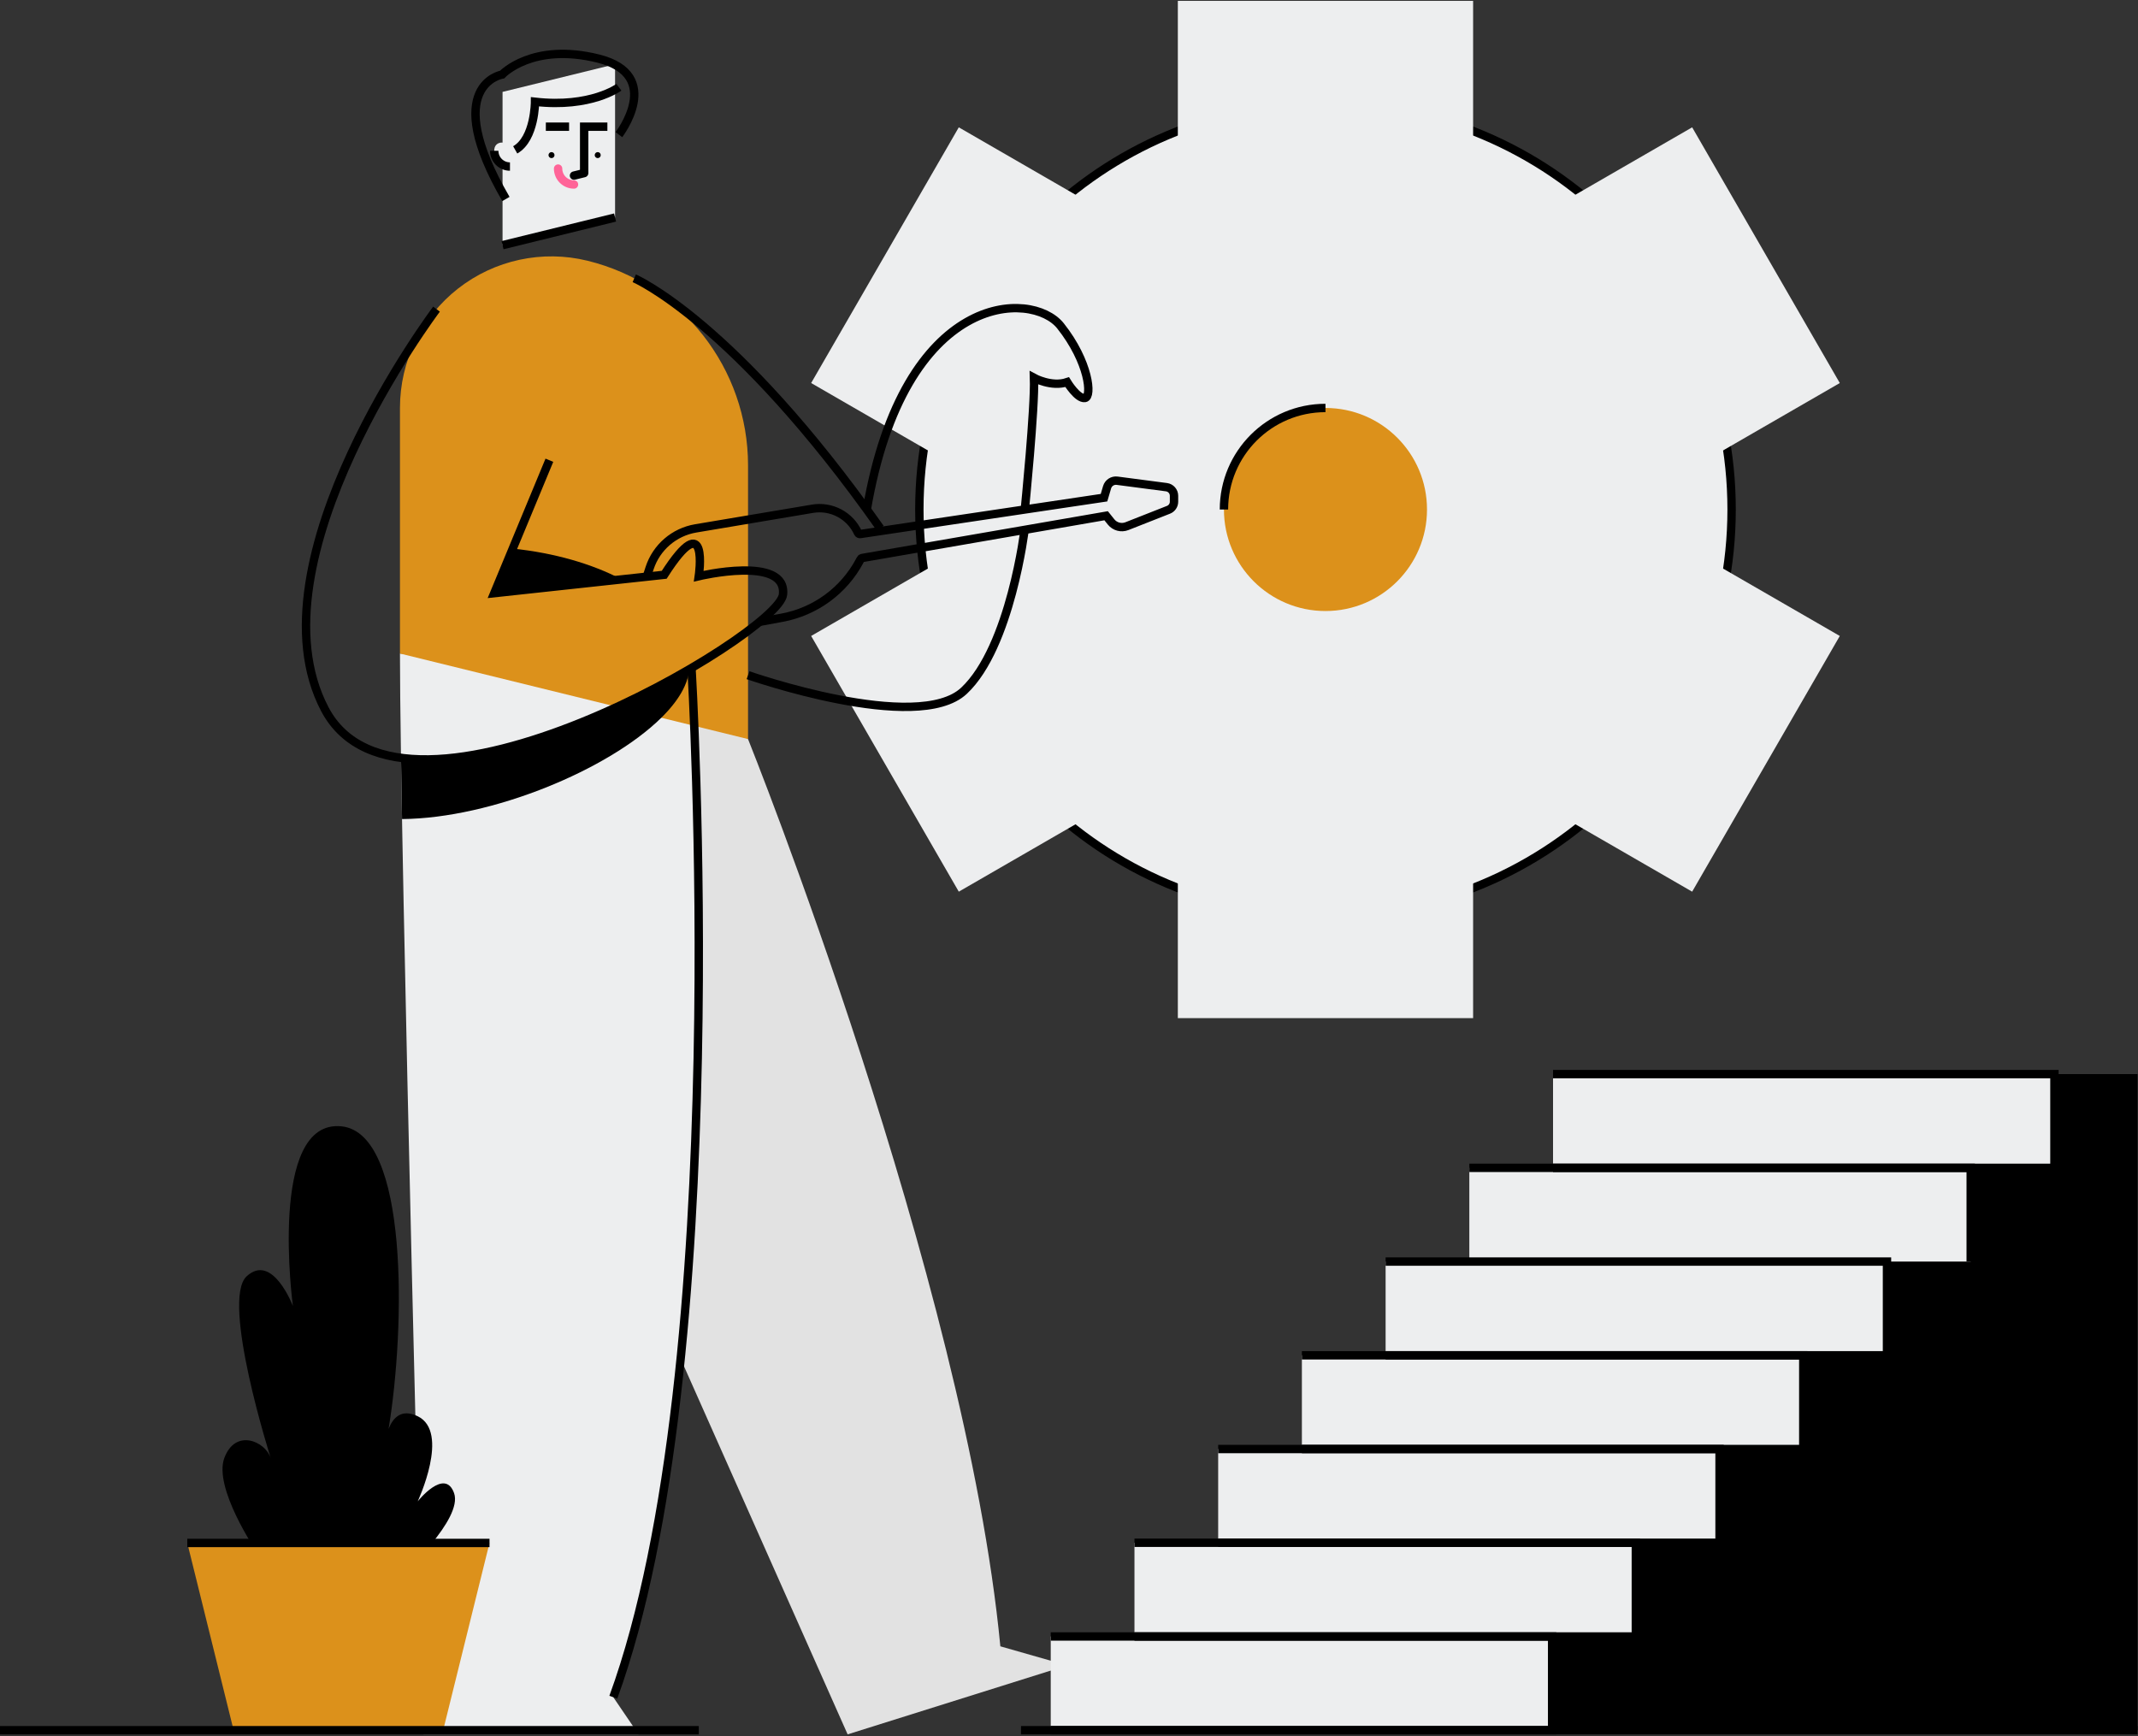 <svg width="383" height="311" viewBox="0 0 383 311" fill="none" xmlns="http://www.w3.org/2000/svg">
<rect x="0" y="0" width="383" height="311" fill="#333333" stroke="none"/>
<path d="M237.445 164.028C277.626 164.028 310.199 131.455 310.199 91.274C310.199 51.094 277.626 18.521 237.445 18.521C197.264 18.521 164.691 51.094 164.691 91.274C164.691 131.455 197.264 164.028 237.445 164.028Z" fill="#EDEEEF"/>
<path fill-rule="evenodd" clip-rule="evenodd" d="M237.445 164.028C277.626 164.028 310.199 131.455 310.199 91.274C310.199 51.094 277.626 18.521 237.445 18.521C197.264 18.521 164.691 51.094 164.691 91.274C164.691 131.455 197.264 164.028 237.445 164.028Z" stroke="black" stroke-width="1.5"/>
<rect x="210.997" y="0.155" width="52.896" height="182.238" fill="#EDEEEF"/>
<path d="M145.309 68.619L171.757 22.811L329.58 113.93L303.132 159.738L145.309 68.619Z" fill="#EDEEEF"/>
<path d="M171.757 159.738L145.309 113.929L303.132 22.81L329.58 68.619L171.757 159.738Z" fill="#EDEEEF"/>
<path d="M237.445 109.463C247.49 109.463 255.633 101.32 255.633 91.274C255.633 81.229 247.49 73.086 237.445 73.086C227.4 73.086 219.256 81.229 219.256 91.274C219.256 101.32 227.4 109.463 237.445 109.463Z" fill="#DC911B"/>
<path d="M219.257 91.274C219.257 81.229 227.4 73.086 237.445 73.086" stroke="black" stroke-width="1.5"/>
<path d="M179.202 294.931C172.932 229.384 134.004 132.402 134.004 132.402L99.976 111.4L103.737 163.837L108.808 213.889L151.844 310.703L191.172 298.35L179.202 294.931Z" fill="#E2E2E2"/>
<path d="M123.864 119.569C123.864 119.569 131.535 244.774 109.869 304.054L114.395 310.703H75.859C75.859 310.703 71.649 151.449 71.649 117.076L123.864 119.569Z" fill="#EDEEEF"/>
<path d="M110.184 22.696V38.968L90.027 43.922V16.463L110.184 11.508V22.696V22.696Z" fill="#EDEEEF"/>
<path d="M98.797 28.326C99.095 28.326 99.336 28.084 99.336 27.787C99.336 27.489 99.095 27.248 98.797 27.248C98.499 27.248 98.258 27.489 98.258 27.787C98.258 28.084 98.499 28.326 98.797 28.326Z" fill="black"/>
<path d="M107.075 28.326C107.373 28.326 107.614 28.084 107.614 27.787C107.614 27.489 107.373 27.248 107.075 27.248C106.778 27.248 106.536 27.489 106.536 27.787C106.536 28.084 106.778 28.326 107.075 28.326Z" fill="black"/>
<path d="M104.646 31.002V22.696H108.807" stroke="black" stroke-width="1.5"/>
<path d="M97.782 22.696H101.943" stroke="black" stroke-width="1.5"/>
<path d="M91.354 26.952V29.836C89.798 29.836 88.537 28.575 88.537 27.019C88.537 26.933 88.541 26.847 88.548 26.763C88.706 25.013 91.354 25.196 91.354 26.952Z" fill="#EDEEEF"/>
<path d="M91.354 29.837C89.798 29.837 88.537 28.575 88.537 27.019" stroke="black" stroke-width="1.5"/>
<path d="M102.827 33.05C101.252 33.05 99.976 31.773 99.976 30.198" stroke="#FF6498" stroke-width="1.5" stroke-linecap="round" stroke-linejoin="round"/>
<path d="M110.184 38.968L90.026 43.922" stroke="black" stroke-width="1.5"/>
<path d="M104.647 31.009L102.827 31.456" stroke="black" stroke-width="1.5" stroke-linecap="round"/>
<path d="M110.868 15.633C110.868 15.633 105.849 19.37 95.842 18.23C95.842 18.23 95.842 24.828 92.295 26.849" stroke="black" stroke-width="1.5"/>
<path d="M110.868 24.12C110.868 24.12 119.043 13.48 107.221 10.504C95.398 7.527 89.952 13.354 89.952 13.354C89.952 13.354 78.769 15.19 90.63 35.647" stroke="black" stroke-width="1.5"/>
<path d="M71.649 73.06V117.076L134.004 132.402V83.38C134.004 65.997 122.137 50.861 105.257 46.712H105.257C97.162 44.722 88.602 46.564 82.041 51.707C75.481 56.85 71.649 64.724 71.649 73.06L71.649 73.06Z" fill="#DC911B"/>
<path d="M123.864 119.569C123.864 119.569 131.535 244.773 109.869 304.053" stroke="black" stroke-width="1.5"/>
<path d="M78.195 55.38C78.195 55.38 44.223 100.452 58.185 127.037C72.147 153.622 139.505 113.61 140.265 106.517C141.025 99.424 125.183 103.224 125.183 103.224C125.183 103.224 127.092 90.304 118.985 102.97L88.537 106.264L98.416 82.45" stroke="black" stroke-width="1.5"/>
<path d="M91.851 98.276L88.537 106.264L111.362 103.795C106.056 101.014 99.332 99.053 91.851 98.276Z" fill="black"/>
<path d="M71.838 135.767C71.89 139.169 71.951 142.837 72.02 146.729C88.106 146.597 109.023 137.898 118.464 128.582L118.468 128.583C118.588 128.465 118.703 128.346 118.82 128.227C118.851 128.195 118.882 128.164 118.913 128.132C119.072 127.968 119.226 127.805 119.378 127.641C119.405 127.612 119.433 127.582 119.46 127.553C119.613 127.386 119.76 127.22 119.905 127.054C119.929 127.027 119.953 127 119.976 126.973C120.122 126.804 120.263 126.634 120.4 126.465C120.42 126.441 120.44 126.417 120.459 126.393C120.599 126.22 120.734 126.047 120.865 125.874C120.88 125.854 120.895 125.834 120.91 125.815C121.043 125.637 121.171 125.46 121.294 125.283C121.305 125.267 121.316 125.252 121.327 125.236C121.452 125.055 121.572 124.875 121.686 124.695C121.694 124.683 121.702 124.67 121.71 124.658C121.827 124.474 121.938 124.29 122.044 124.106L122.058 124.082C122.165 123.895 122.266 123.709 122.362 123.522L122.37 123.507C122.467 123.317 122.558 123.128 122.642 122.939L122.645 122.934C123.088 121.983 123.363 120.962 123.458 119.917C108.457 128.657 86.639 137.765 71.838 135.767Z" fill="black"/>
<path d="M115.869 103.307L116.371 101.77C117.589 98.047 120.772 95.307 124.635 94.658L145.555 91.14C148.936 90.572 152.276 92.343 153.702 95.46V95.46C153.771 95.611 153.931 95.697 154.094 95.673L197.772 89.158L198.323 87.286C198.553 86.507 199.315 86.011 200.12 86.117L208.962 87.276C209.734 87.378 210.312 88.036 210.312 88.815V89.88C210.312 90.518 209.922 91.09 209.329 91.324L201.877 94.258C200.867 94.656 199.716 94.349 199.038 93.501L198.152 92.394L154.441 99.963C154.328 99.982 154.23 100.053 154.177 100.154L154.012 100.463C151.169 105.808 146.042 109.563 140.088 110.66L136.069 111.4" stroke="black" stroke-width="1.5"/>
<path d="M113.622 49.853C113.622 49.853 131.462 57.434 157.682 94.631" stroke="black" stroke-width="1.5"/>
<path d="M134.004 120.957C134.004 120.957 164.331 131.597 172.691 123.744C181.052 115.89 183.585 94.631 183.585 94.631" stroke="black" stroke-width="1.5"/>
<path d="M183.585 91.274C183.585 91.274 185.421 73.013 185.231 67.694C185.231 67.694 188.371 69.403 191.171 68.454C191.171 68.454 193.021 71.493 194.351 71.303C195.681 71.114 195.111 64.844 189.981 58.383C184.851 51.923 161.999 51.965 155.28 91.274" stroke="black" stroke-width="1.5"/>
<path d="M81.341 267.481C79.681 262.835 74.82 268.971 74.82 268.971C74.82 268.971 80.677 256.53 74.82 253.709C71.932 252.318 70.411 253.955 69.612 255.971C72.609 237.881 73.255 202.99 61.161 201.775C47.95 200.448 52.47 233.964 52.47 233.964C52.47 233.964 48.82 224.341 44.174 228.655C39.528 232.969 48.488 261.176 48.488 261.176C47.492 258.189 42.183 255.866 40.192 261.176C38.2 266.485 45.833 277.768 45.833 277.768L72.049 282.082C72.049 282.082 83 272.127 81.341 267.481Z" fill="black"/>
<path d="M79.39 309.958H41.851L33.55 276.413H87.691L79.39 309.958V309.958Z" fill="#DC911B"/>
<path d="M0 309.958H125.183" stroke="black" stroke-width="1.5"/>
<path d="M33.55 276.413H87.691" stroke="black" stroke-width="1.5"/>
<path d="M382.915 309.958H245.196L297.997 192.423H382.915V309.958V309.958Z" fill="black"/>
<rect x="188.229" y="293.168" width="89.816" height="16.791" fill="#EDEEEF"/>
<rect x="203.227" y="276.377" width="89.817" height="16.791" fill="#EDEEEF"/>
<rect x="218.223" y="259.586" width="89.817" height="16.791" fill="#EDEEEF"/>
<rect x="233.22" y="242.795" width="89.816" height="16.791" fill="#EDEEEF"/>
<rect x="248.218" y="226.005" width="89.817" height="16.791" fill="#EDEEEF"/>
<rect x="263.215" y="209.214" width="89.816" height="16.791" fill="#EDEEEF"/>
<rect x="278.212" y="192.423" width="89.816" height="16.791" fill="#EDEEEF"/>
<path d="M188.23 293.167H278.046V309.958H188.23" stroke="black" stroke-width="1.5"/>
<path d="M203.227 276.377H293.043V293.167H203.227" stroke="black" stroke-width="1.5"/>
<path d="M218.224 259.586H308.04V276.377H218.224" stroke="black" stroke-width="1.5"/>
<path d="M233.22 242.796H323.037V259.586H233.22" stroke="black" stroke-width="1.5"/>
<path d="M248.218 226.005H338.034V242.796H248.218" stroke="black" stroke-width="1.5"/>
<path d="M263.215 209.214H353.031V226.005" stroke="black" stroke-width="1.5"/>
<path d="M278.212 192.423H368.029V209.214H278.212" stroke="black" stroke-width="1.5"/>
<path d="M182.901 309.958H382.901" stroke="black" stroke-width="1.5"/>
</svg>
